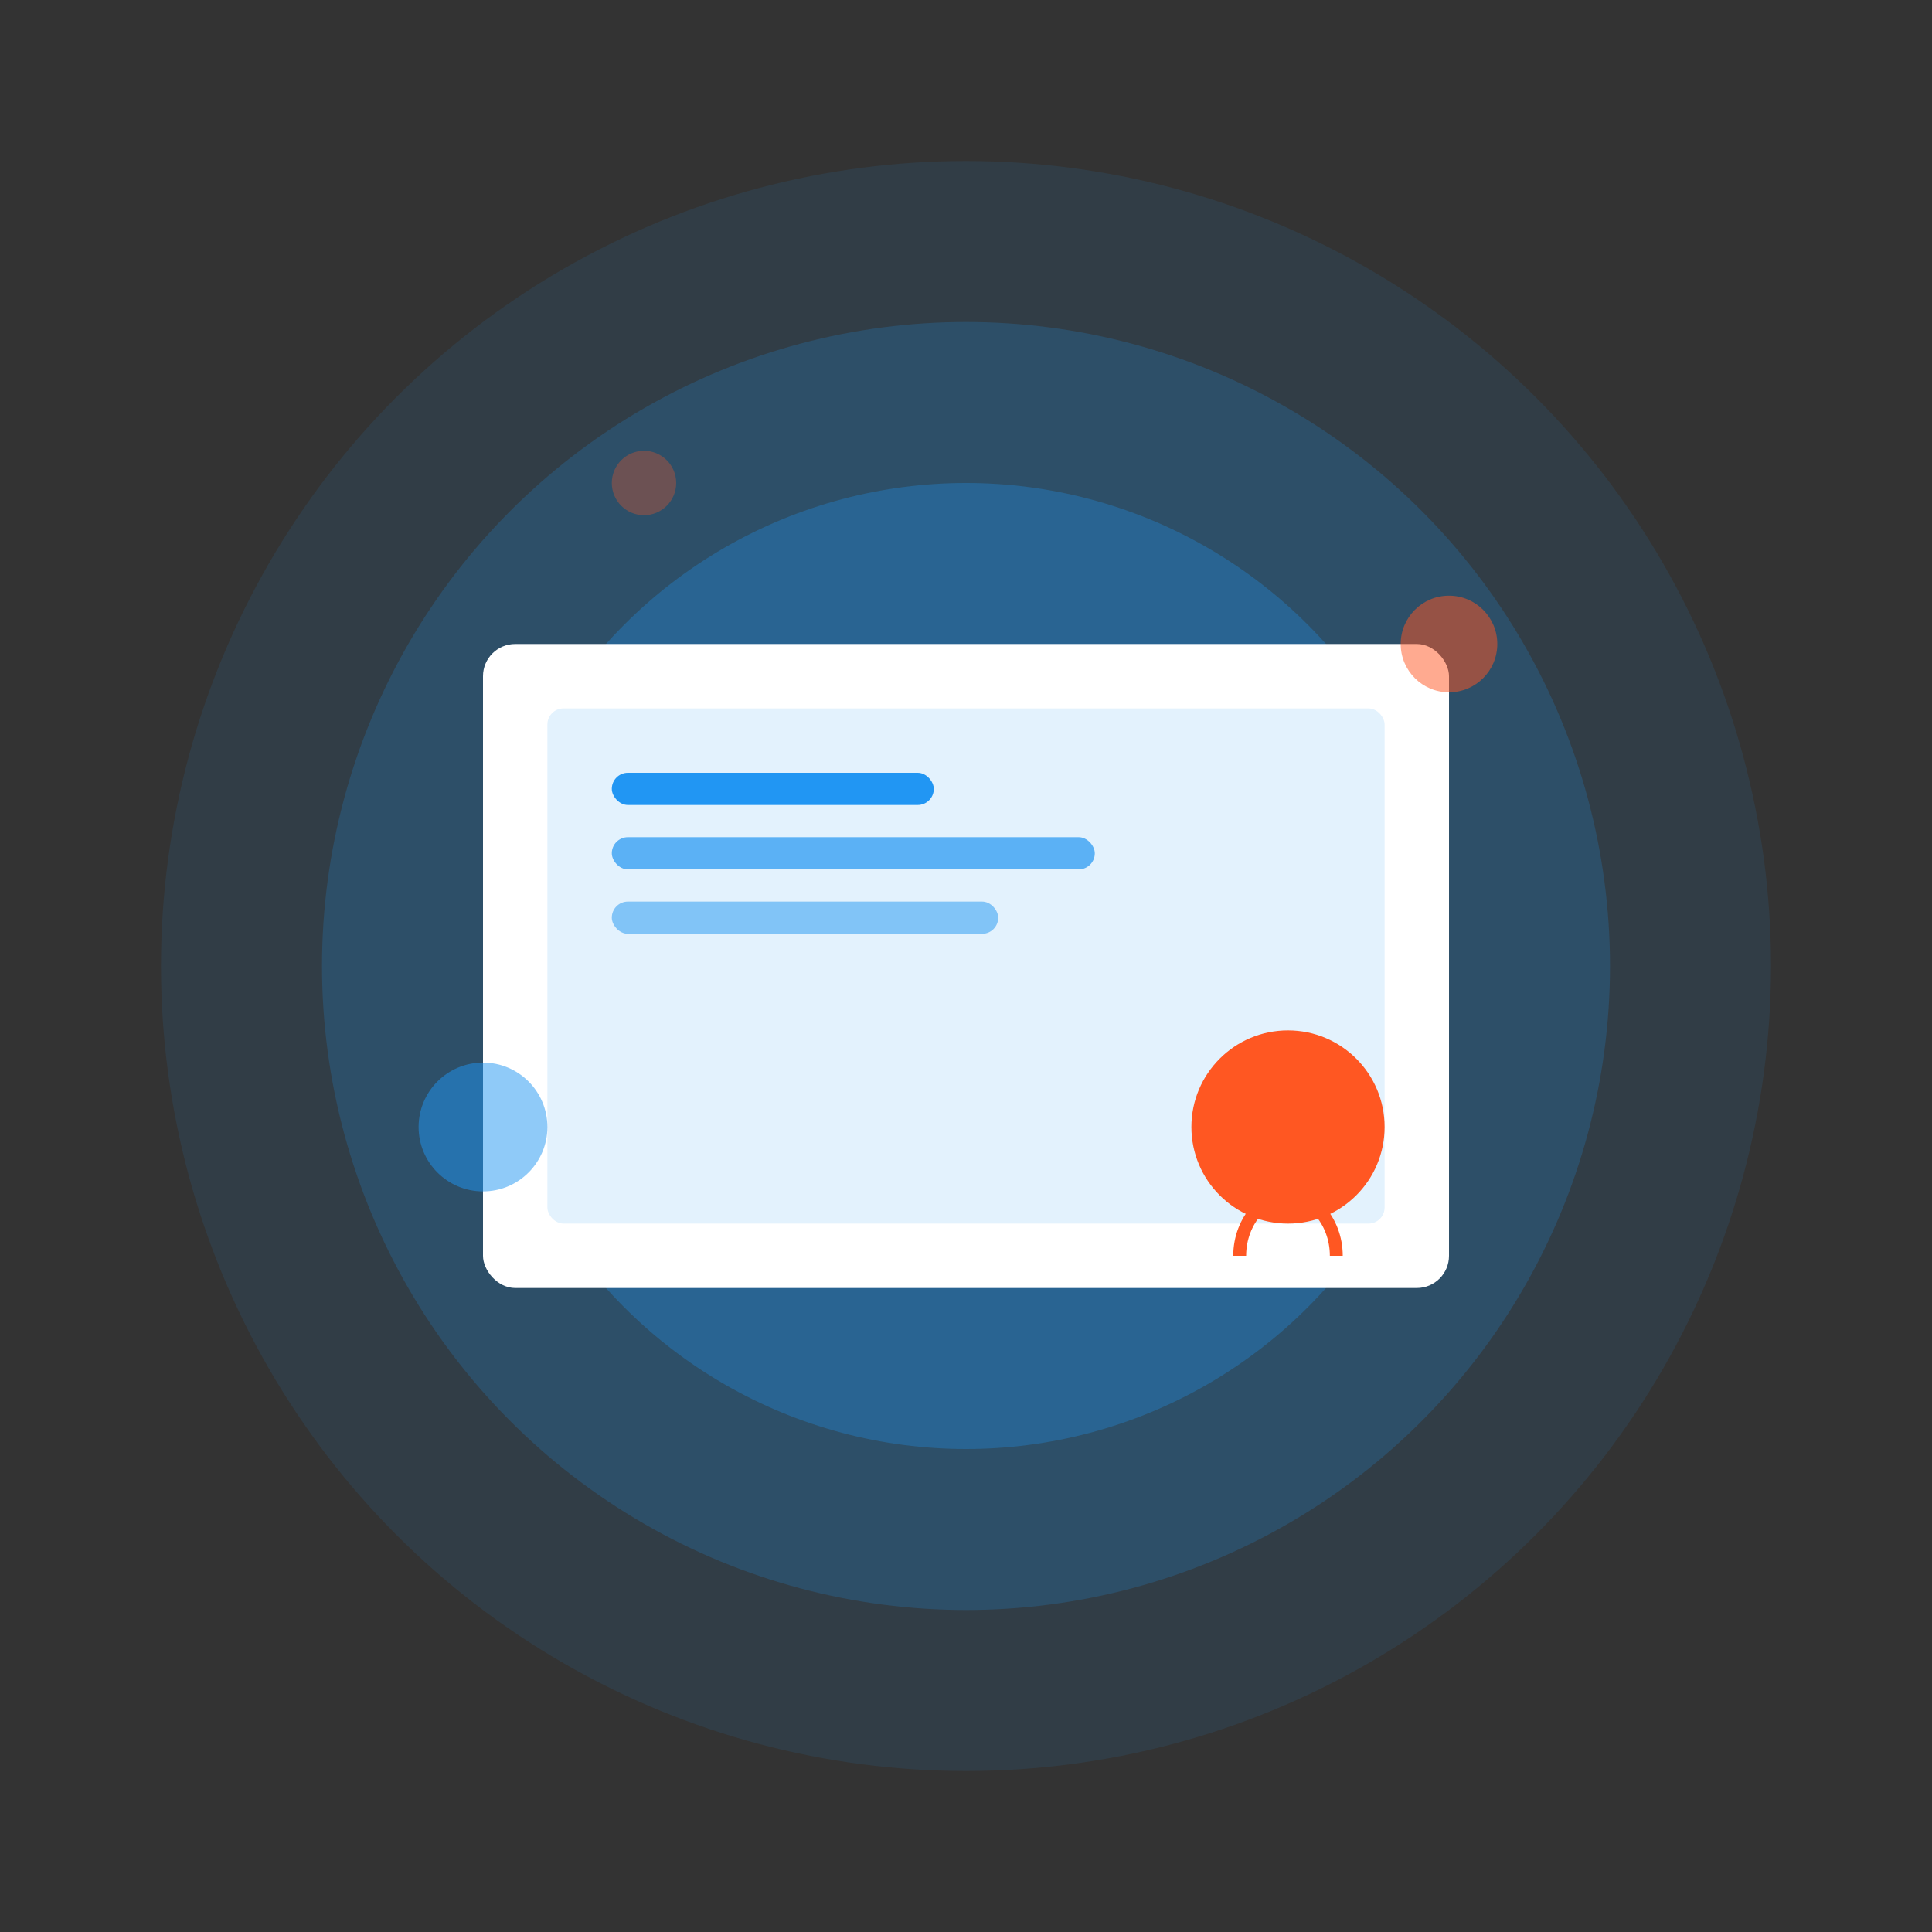 <svg width="600" height="600" viewBox="0 0 600 600" fill="none" xmlns="http://www.w3.org/2000/svg">
  <rect x="0" y="0" width="600" height="600" fill="#333333" stroke="none"/>
  <!-- Digital Transformation Illustration -->
  <circle cx="300" cy="300" r="250" fill="#2196F3" fill-opacity="0.1"/>
  <circle cx="300" cy="300" r="200" fill="#2196F3" fill-opacity="0.2"/>
  <circle cx="300" cy="300" r="150" fill="#2196F3" fill-opacity="0.3"/>
  
  <!-- Computer Screen -->
  <rect x="150" y="200" width="300" height="200" rx="10" fill="#FFFFFF"/>
  <rect x="170" y="220" width="260" height="160" rx="5" fill="#E3F2FD"/>
  
  <!-- Code Elements -->
  <rect x="190" y="240" width="100" height="10" rx="5" fill="#2196F3"/>
  <rect x="190" y="260" width="150" height="10" rx="5" fill="#2196F3" fill-opacity="0.7"/>
  <rect x="190" y="280" width="120" height="10" rx="5" fill="#2196F3" fill-opacity="0.5"/>
  
  <!-- Person -->
  <circle cx="400" cy="350" r="30" fill="#FF5722"/>
  <path d="M385 390C385 379 393 370 403 370H397C407 370 415 379 415 390" stroke="#FF5722" stroke-width="4"/>
  
  <!-- Floating Elements -->
  <circle cx="450" cy="200" r="15" fill="#FF5722" fill-opacity="0.5"/>
  <circle cx="150" cy="350" r="20" fill="#2196F3" fill-opacity="0.5"/>
  <circle cx="200" cy="150" r="10" fill="#FF5722" fill-opacity="0.3"/>
</svg> 
